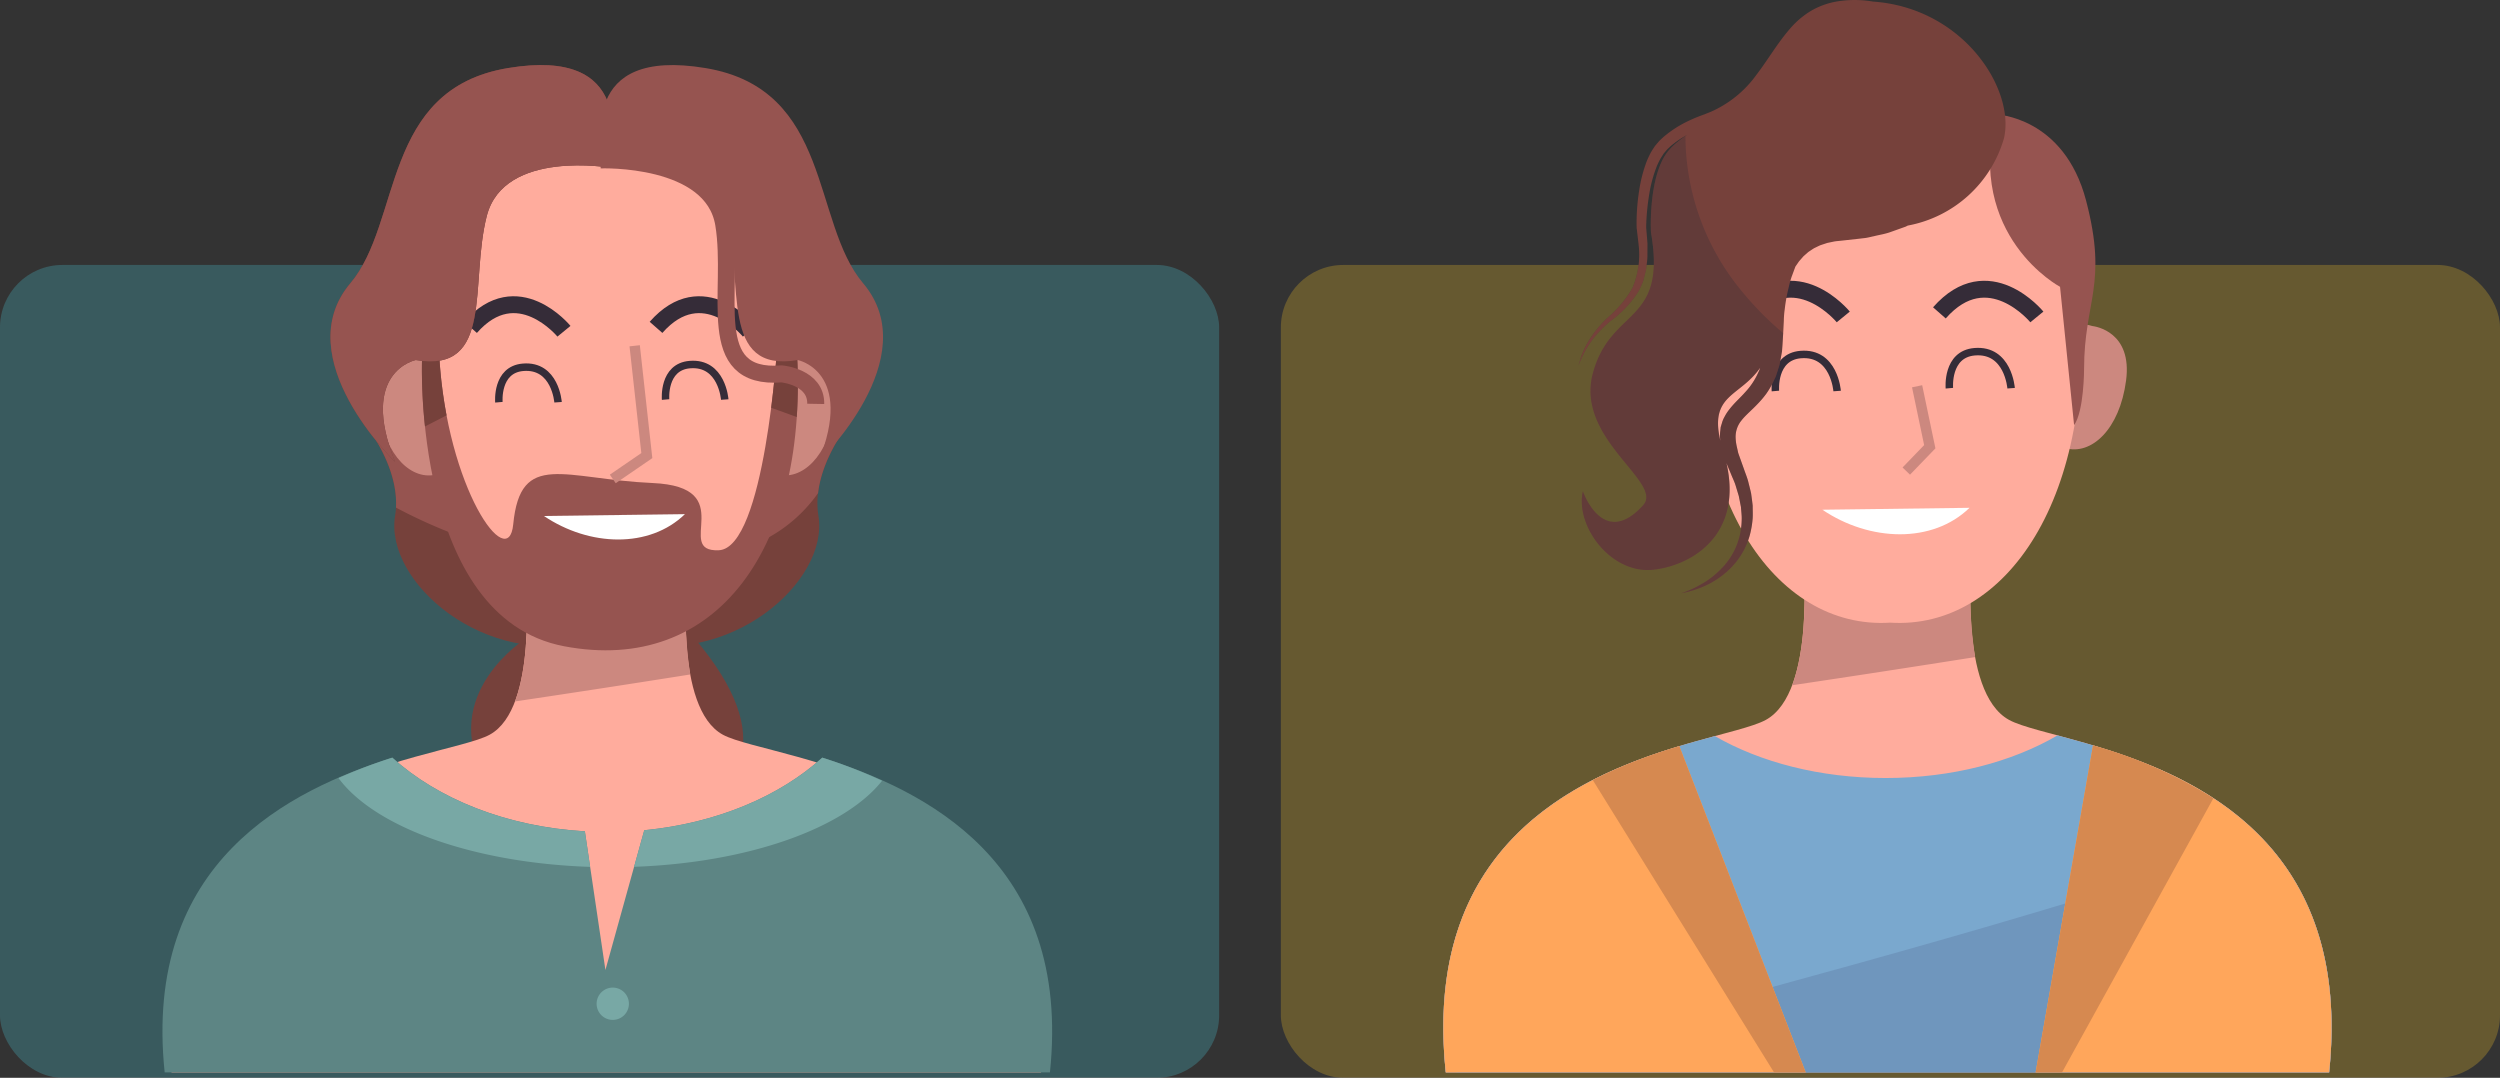 <svg xmlns="http://www.w3.org/2000/svg" width="400.122" height="172.5" viewBox="0 0 400.122 172.5">
  <rect x="0" y="0" width="400.122" height="172.5" fill="#333333" stroke="none"/>
  <g id="Grupo_114620" data-name="Grupo 114620" transform="translate(-810 -7207.5)">
    <g id="Image_Place_Holder" data-name="Image Place Holder" transform="translate(810 7249.906)" opacity="0.25">
      <rect id="Image_Place_Holder-2" data-name="Image Place Holder" width="195.122" height="130.094" rx="10" fill="#4dd0e1"/>
    </g>
    <g id="Image_Place_Holder-3" data-name="Image Place Holder" transform="translate(1015 7249.906)" opacity="0.25">
      <rect id="Image_Place_Holder-4" data-name="Image Place Holder" width="195.122" height="130.094" rx="10" transform="translate(0)" fill="#ffca28"/>
    </g>
    <g id="Grupo_106993" data-name="Grupo 106993" transform="translate(1041 7207.5)">
      <g id="Grupo_106986" data-name="Grupo 106986" transform="translate(0 89.244)">
        <g id="Grupo_106981" data-name="Grupo 106981" transform="translate(0)">
          <path id="Trazado_220850" data-name="Trazado 220850" d="M307.717,378.393c-8.165-4.454-5.939-25.983-5.939-25.983l-12.228.787v-.785l-1.308.392-1.308-.392v.785L274.7,352.41s2.227,21.528-5.938,25.983-56.414,6.681-51.217,56.414H358.934C364.13,385.073,315.882,382.846,307.717,378.393Z" transform="translate(-217.158 -352.41)" fill="#ffac9d"/>
          <path id="Trazado_220851" data-name="Trazado 220851" d="M275.157,372.839q14.65-2.185,29.283-4.506a65.289,65.289,0,0,1-.495-15.923l-12.228.787v-.785l-1.308.392-1.308-.392v.785l-12.229-.787S278.16,364.919,275.157,372.839Z" transform="translate(-219.325 -352.41)" fill="#cc887f"/>
        </g>
        <g id="Grupo_106985" data-name="Grupo 106985" transform="translate(0 28.456)">
          <g id="Grupo_106982" data-name="Grupo 106982" transform="translate(0)">
            <path id="Trazado_220852" data-name="Trazado 220852" d="M315.458,381.97c-7.25,4.235-16.907,6.82-27.512,6.82-10.514,0-20.1-2.54-27.326-6.711-16.159,4.354-47.3,13.373-43.072,53.831H358.934C363.2,395.11,331.494,386.285,315.458,381.97Z" transform="translate(-217.158 -381.97)" fill="#7aa8ce"/>
            <path id="Trazado_220853" data-name="Trazado 220853" d="M348.838,399.7c-6.493,3.115-13.671,4.173-20.785,6.384q-15.086,4.689-30.276,9.034c-20.3,5.812-40.687,11.281-61.075,16.758q-8.723,2.342-17.44,4.694H359.013C360.831,419.173,356.1,407.6,348.838,399.7Z" transform="translate(-217.237 -382.632)" fill="#6f96bd"/>
          </g>
          <g id="Grupo_106984" data-name="Grupo 106984" transform="translate(0 1.596)">
            <g id="Grupo_106983" data-name="Grupo 106983">
              <path id="Trazado_220854" data-name="Trazado 220854" d="M254.931,383.755c-16.777,5.06-41.154,16.124-37.382,52.222h57.612Z" transform="translate(-217.158 -383.633)" fill="#ffa65b"/>
              <path id="Trazado_220855" data-name="Trazado 220855" d="M324.823,383.628l-9.189,52.345h46.979C366.415,399.579,341.609,388.632,324.823,383.628Z" transform="translate(-220.837 -383.628)" fill="#ffa65b"/>
            </g>
            <path id="Trazado_220856" data-name="Trazado 220856" d="M271.022,435.977h5.067l-20.23-52.222a82.319,82.319,0,0,0-13.85,5.428Z" transform="translate(-218.087 -383.633)" fill="#d68950"/>
            <path id="Trazado_220857" data-name="Trazado 220857" d="M324.823,383.628l-9.189,52.345h4.226l24.23-43.888A73.383,73.383,0,0,0,324.823,383.628Z" transform="translate(-220.837 -383.628)" fill="#d68950"/>
          </g>
        </g>
      </g>
      <g id="Grupo_106992" data-name="Grupo 106992" transform="translate(21.59)">
        <g id="Grupo_106987" data-name="Grupo 106987" transform="translate(11.4 15.685)">
          <path id="Trazado_220858" data-name="Trazado 220858" d="M265.612,319.447c-2.406-7.463-8.1-5.735-8.636-5.555-.559.064-6.448.94-5.43,8.715,1.023,7.822,5.562,12.061,9.817,10.816C265.743,332.727,268.033,326.954,265.612,319.447Z" transform="translate(-251.428 -277.401)" fill="#cc887f"/>
          <path id="Trazado_220859" data-name="Trazado 220859" d="M316.027,319.447c2.406-7.463,8.1-5.735,8.636-5.555.559.064,6.448.94,5.43,8.715-1.023,7.822-5.561,12.061-9.817,10.816C315.9,332.727,313.607,326.954,316.027,319.447Z" transform="translate(-253.805 -277.401)" fill="#cc887f"/>
          <path id="Trazado_220860" data-name="Trazado 220860" d="M260.085,306.735c2.981-32.72,27.857-30.887,30.2-30.641,2.346-.246,27.222-2.079,30.2,30.641,3,32.917-11.662,54.413-30.2,53.231C271.747,361.148,257.086,339.652,260.085,306.735Z" transform="translate(-251.737 -275.997)" fill="#ffac9d"/>
        </g>
        <g id="Grupo_106988" data-name="Grupo 106988" transform="translate(26.821 46.288)">
          <path id="Trazado_220861" data-name="Trazado 220861" d="M295.864,323.922l2.03,9.676-3.762,3.9" transform="translate(-268.445 -308.39)" fill="none" stroke="#cc887f" stroke-miterlimit="10" stroke-width="1.661"/>
          <path id="Trazado_220862" data-name="Trazado 220862" d="M303.735,344.131c-5.922,5.757-15.954,5.437-23.552.307" transform="translate(-267.924 -309.145)" fill="#fff"/>
          <path id="Trazado_220863" data-name="Trazado 220863" d="M315.238,312.224s-7.8-9.534-15.6-.65" transform="translate(-268.651 -307.787)" fill="none" stroke="#352c38" stroke-miterlimit="10" stroke-width="2.701"/>
          <path id="Trazado_220864" data-name="Trazado 220864" d="M283.05,312.224s-7.8-9.534-15.6-.65" transform="translate(-267.448 -307.787)" fill="none" stroke="#352c38" stroke-miterlimit="10" stroke-width="2.701"/>
          <path id="Trazado_220865" data-name="Trazado 220865" d="M282.25,324.486s-.449-6.287-5.838-5.838c-4.525.377-4.042,5.838-4.042,5.838" transform="translate(-267.631 -308.192)" fill="none" stroke="#352c38" stroke-miterlimit="10" stroke-width="1.195"/>
          <path id="Trazado_220866" data-name="Trazado 220866" d="M311.176,324.02s-.449-6.288-5.838-5.838c-4.525.377-4.042,5.838-4.042,5.838" transform="translate(-268.712 -308.175)" fill="none" stroke="#352c38" stroke-miterlimit="10" stroke-width="1.195"/>
        </g>
        <g id="Grupo_106991" data-name="Grupo 106991">
          <path id="Trazado_220867" data-name="Trazado 220867" d="M244.823,311.792a17.292,17.292,0,0,0,4.424-4.725,14.662,14.662,0,0,0,.765-1.717c.145-.614.347-1.24.45-1.885.07-.646.181-1.3.2-1.977q0-1.012.009-2.054-.079-.995-.163-2.017l-.041-.512a1.322,1.322,0,0,1,0-.193l0-.245c.01-.333.025-.672.046-1.013a37.532,37.532,0,0,1,.478-4.146,21.046,21.046,0,0,1,1.111-4.085,8.78,8.78,0,0,1,.429-.952,6.342,6.342,0,0,1,.495-.863l.25-.4.37-.429.187-.215.047-.054.006-.008.076-.069.42-.387a14.514,14.514,0,0,1,2.36-1.643q-.022-1.069,0-2.141a17.171,17.171,0,0,0-3.628,2.421l-.417.391-.1.1-.093.1-.069.082-.186.217-.369.434-.369.555a8.021,8.021,0,0,0-.609,1.106,10.658,10.658,0,0,0-.47,1.106,22.714,22.714,0,0,0-1.112,4.457,34.009,34.009,0,0,0-.392,4.357c-.009.357-.013.713-.01,1.07l.006.272c0,.043.015.309.018.322l.061.51q.12,1.018.236,2.009a13.674,13.674,0,0,1-.978,6.987,17.94,17.94,0,0,1-3.928,4.706,17.621,17.621,0,0,0-3.121,3.829,10.956,10.956,0,0,0-.825,1.63,8.4,8.4,0,0,0-.466,1.26l-.34,1.062.437-1.024a14.659,14.659,0,0,1,1.508-2.724A17.087,17.087,0,0,1,244.823,311.792Z" transform="translate(-239.586 -260.464)" fill="#352c38" opacity="0.3"/>
          <g id="Grupo_106990" data-name="Grupo 106990">
            <path id="Trazado_220868" data-name="Trazado 220868" d="M308.99,278.722s10.91.321,14.44,13.8-.322,16.044-.322,26.954c0,0,0,6.739-1.6,8.984l-2.247-22.141S304.177,298.3,308.99,278.722Z" transform="translate(-242.143 -260.414)" fill="#965450"/>
            <g id="Grupo_106989" data-name="Grupo 106989">
              <path id="Trazado_220869" data-name="Trazado 220869" d="M286.751,259.953a17.287,17.287,0,0,0-5.842,0,12.277,12.277,0,0,0-4.072,1.493,13.757,13.757,0,0,0-3.424,2.936c-1.987,2.295-3.485,4.926-5.289,7.276a17.908,17.908,0,0,1-6.644,5.627c-.672.334-1.307.564-2.071.86a23.551,23.551,0,0,0-2.194.919,17.718,17.718,0,0,0-4.092,2.662l-.417.391-.1.1-.093.1-.023.028-.046.054-.186.217-.369.434-.369.555a8.019,8.019,0,0,0-.609,1.106,10.65,10.65,0,0,0-.47,1.106,22.712,22.712,0,0,0-1.112,4.457,34.009,34.009,0,0,0-.392,4.357c-.009.357-.013.713-.01,1.07l.006.272c0,.043.015.309.018.322l.061.51q.12,1.018.236,2.009a13.674,13.674,0,0,1-.978,6.987,17.939,17.939,0,0,1-3.928,4.706,17.621,17.621,0,0,0-3.121,3.829,10.956,10.956,0,0,0-.825,1.63,8.4,8.4,0,0,0-.466,1.26l-.34,1.062.437-1.024a14.656,14.656,0,0,1,1.508-2.724,17.085,17.085,0,0,1,3.291-3.5,17.292,17.292,0,0,0,4.424-4.725,14.66,14.66,0,0,0,.765-1.717c.145-.614.347-1.24.45-1.885.07-.646.181-1.3.2-1.977q0-1.012.009-2.054-.079-.995-.163-2.017l-.041-.512a1.322,1.322,0,0,1,0-.193l0-.245c.01-.333.025-.672.046-1.013a37.532,37.532,0,0,1,.478-4.146,21.048,21.048,0,0,1,1.111-4.085,8.78,8.78,0,0,1,.429-.952,6.338,6.338,0,0,1,.495-.863l.25-.4.37-.429.187-.215.047-.054.006-.008.076-.069.42-.387a14.972,14.972,0,0,1,2.708-1.842c-.444.284-.866.576-1.253.878-.2.153-.4.315-.595.482-.073.064-.153.126-.224.191q-.388.354-.748.748c-3.488,3.729-3.077,13.151-3.034,13.4,2.567,14.761-6.417,11.873-9.3,22.462s11.4,17.461,8.022,21.178c-6.418,7.059-9.626-2.247-9.626-2.247-1.283,5.455,4.493,13.477,11.552,12.514,6.682-.911,13.931-6.138,11.424-17.033l.022.053.747,1.786c.223.563.5,1.117.682,1.69l.526,1.734.346,1.767c.036.592.122,1.19.124,1.785a12.615,12.615,0,0,1-.129,1.779,9.123,9.123,0,0,1-.4,1.738,10.023,10.023,0,0,1-.658,1.669,11.337,11.337,0,0,1-2.125,2.945,13.787,13.787,0,0,1-2.917,2.3,17.74,17.74,0,0,1-3.444,1.583,16.835,16.835,0,0,0,3.679-1.133,14.2,14.2,0,0,0,3.316-2.067,12.45,12.45,0,0,0,2.616-3,10.643,10.643,0,0,0,.909-1.806,10.485,10.485,0,0,0,.6-1.941,14.275,14.275,0,0,0,.3-2.012c.046-.676,0-1.351.007-2.03-.067-.669-.162-1.336-.255-2.005-.144-.653-.318-1.3-.478-1.95-.176-.646-.433-1.256-.649-1.888l-.634-1.775c-.1-.3-.224-.6-.312-.894l-.18-.817a7.753,7.753,0,0,1-.225-1.612,4.109,4.109,0,0,1,.936-2.727c.644-.834,1.641-1.644,2.577-2.635a15.636,15.636,0,0,0,1.351-1.584,12.548,12.548,0,0,0,1.094-1.833l.461-.965.329-1c.1-.336.229-.671.305-1.009l.188-1.02.184-1.02.071-1.015.12-1.935.1-1.908a14.244,14.244,0,0,1,.145-1.861,26.191,26.191,0,0,1,.637-3.518,14.663,14.663,0,0,1,.482-1.733l.588-1.59.578-.837.722-.823c.275-.233.537-.484.817-.711.307-.192.6-.411.913-.592.335-.151.655-.33,1-.469l1.07-.353,1.128-.236c.382-.062.779-.085,1.168-.132l2.572-.282,1.268-.149c.427-.063.877-.186,1.313-.276.871-.219,1.772-.35,2.609-.647l2.5-.892.324-.165a19.78,19.78,0,0,0,15.391-13.936C309.573,274.1,301.338,260.98,286.751,259.953ZM268.225,319.7a11.209,11.209,0,0,1-1.938,2.8c-.776.893-1.763,1.715-2.659,2.92a6.5,6.5,0,0,0-.61.972,4.459,4.459,0,0,0-.451,1.1l-.176.574-.06.583a5.292,5.292,0,0,0-.043,1.149l.046.45c-1.753-7.449,3.116-7.01,6.362-11.675l-.114.37Z" transform="translate(-239.586 -259.703)" fill="#76413b"/>
              <path id="Trazado_220870" data-name="Trazado 220870" d="M265.148,306.365a39.057,39.057,0,0,1-8.377-24.029c-.312.209-.627.417-.907.635-.2.153-.4.315-.595.482-.073.063-.153.126-.224.191q-.388.354-.748.748c-3.488,3.729-3.077,13.151-3.034,13.4,2.567,14.761-6.417,11.873-9.3,22.462s11.4,17.461,8.022,21.178c-6.418,7.059-9.626-2.247-9.626-2.247-1.283,5.455,4.493,13.477,11.552,12.514,6.682-.911,13.931-6.138,11.424-17.033l.022.053.747,1.786c.223.563.5,1.117.682,1.69l.526,1.734.346,1.767c.036.592.122,1.19.124,1.785a12.623,12.623,0,0,1-.129,1.779,9.117,9.117,0,0,1-.4,1.738,10.028,10.028,0,0,1-.657,1.669,11.34,11.34,0,0,1-2.125,2.945,13.793,13.793,0,0,1-2.917,2.3,17.729,17.729,0,0,1-3.444,1.583,16.83,16.83,0,0,0,3.679-1.133A14.2,14.2,0,0,0,263.1,352.3a12.45,12.45,0,0,0,2.615-3,10.641,10.641,0,0,0,.909-1.806,10.48,10.48,0,0,0,.6-1.941,14.284,14.284,0,0,0,.3-2.012c.046-.676,0-1.351.007-2.03-.067-.669-.162-1.336-.255-2.005-.144-.653-.318-1.3-.478-1.95-.176-.646-.433-1.256-.649-1.888l-.634-1.775c-.1-.3-.224-.6-.312-.894l-.18-.817a7.752,7.752,0,0,1-.225-1.612,4.109,4.109,0,0,1,.936-2.727c.644-.834,1.641-1.644,2.577-2.635a15.628,15.628,0,0,0,1.351-1.584,12.553,12.553,0,0,0,1.094-1.833l.461-.965.329-1c.1-.336.229-.671.305-1.009l.188-1.02.184-1.021.071-1.015.117-1.889A51.163,51.163,0,0,1,265.148,306.365Zm3.457,13.423-.358.759a11.212,11.212,0,0,1-1.938,2.8c-.776.893-1.763,1.715-2.659,2.92a6.5,6.5,0,0,0-.61.972,4.456,4.456,0,0,0-.451,1.1l-.176.574-.06.583a5.286,5.286,0,0,0-.043,1.149l.046.45c-1.753-7.449,3.116-7.01,6.362-11.675Z" transform="translate(-239.608 -260.549)" fill="#352c38" opacity="0.3"/>
            </g>
          </g>
        </g>
      </g>
    </g>
    <g id="Grupo_107011" data-name="Grupo 107011" transform="translate(836 7217.909)">
      <g id="Grupo_106996" data-name="Grupo 106996" transform="translate(32.318 56.438)">
        <g id="Grupo_106994" data-name="Grupo 106994" transform="translate(17.081 23.505)">
          <path id="Trazado_220871" data-name="Trazado 220871" d="M106.291,134.724s-14.143,8.915-6.456,22.443,60.875,9.839,33.512-22.443C110.743,108.057,106.291,134.724,106.291,134.724Z" transform="translate(-97.546 -122.872)" fill="#76413b"/>
        </g>
        <g id="Grupo_106995" data-name="Grupo 106995">
          <path id="Trazado_220872" data-name="Trazado 220872" d="M159.522,98.31s-6.149,7.379-4.919,14.758c1.769,10.619-14.45,24.6-31.053,19.985s1.229-35.664,1.229-35.664Z" transform="translate(-81.935 -97.388)" fill="#76413b"/>
          <path id="Trazado_220873" data-name="Trazado 220873" d="M79.027,98.31s6.148,7.379,4.919,14.758c-1.77,10.619,14.45,24.6,31.053,19.985s-1.23-35.664-1.23-35.664Z" transform="translate(-79.027 -97.388)" fill="#76413b"/>
          <path id="Trazado_220874" data-name="Trazado 220874" d="M124.134,121.536a46.833,46.833,0,0,0,22.136-4.777,23.656,23.656,0,0,0,8.283-7.3c.695-6,4.973-11.153,4.973-11.153l-34.742-.922s-7.56,13.174-8.247,23.635A74.34,74.34,0,0,0,124.134,121.536Z" transform="translate(-81.94 -97.388)" fill="#965450"/>
          <path id="Trazado_220875" data-name="Trazado 220875" d="M84.083,111.78a83.379,83.379,0,0,0,37.138,9.756c.274,0,.547-.009.82-.009-.468-10.537-8.273-24.139-8.273-24.139l-34.741.922S84.475,104.855,84.083,111.78Z" transform="translate(-79.027 -97.388)" fill="#965450"/>
        </g>
      </g>
      <g id="Grupo_107000" data-name="Grupo 107000" transform="translate(0 82.284)">
        <g id="Grupo_106997" data-name="Grupo 106997" transform="translate(1.091)">
          <path id="Trazado_220876" data-name="Trazado 220876" d="M133.772,150.305c-7.823-4.268-5.69-24.9-5.69-24.9l-11.717.754v-.752l-1.253.376-1.253-.376v.752l-11.717-.754s2.133,20.627-5.69,24.9-55.9,6.4-50.92,54.052h139.16C189.67,156.706,141.6,154.572,133.772,150.305Z" transform="translate(-45.171 -125.41)" fill="#ffac9d"/>
          <path id="Trazado_220877" data-name="Trazado 220877" d="M105.157,144.984q14.037-2.093,28.057-4.318a62.558,62.558,0,0,1-.474-15.257l-11.717.754v-.752l-1.253.376-1.253-.376v.752L106.8,125.41S108.035,137.395,105.157,144.984Z" transform="translate(-49.829 -125.41)" fill="#cc887f"/>
        </g>
        <g id="Grupo_106999" data-name="Grupo 106999" transform="translate(0 28.565)">
          <path id="Trazado_220878" data-name="Trazado 220878" d="M149.591,156.38c-6.848,6.206-16.955,10.506-28.491,11.616l-6.215,22.372-3.288-22.2C99.1,167.45,88.085,163,80.78,156.38c-16.246,5.206-39.978,16.492-36.437,50.382H186.029C189.57,172.872,165.838,161.586,149.591,156.38Z" transform="translate(-43.988 -156.38)" fill="#5d8584"/>
          <g id="Grupo_106998" data-name="Grupo 106998" transform="translate(28.174)">
            <path id="Trazado_220879" data-name="Trazado 220879" d="M114.812,173.864l-.843-5.691c-12.5-.723-23.513-5.174-30.817-11.793a82.57,82.57,0,0,0-8.618,3.268C80.3,167.479,95.978,173.241,114.812,173.864Z" transform="translate(-74.534 -156.38)" fill="#78a8a5"/>
            <path id="Trazado_220880" data-name="Trazado 220880" d="M165.52,160.08a80.5,80.5,0,0,0-9.574-3.7c-6.848,6.206-16.955,10.506-28.491,11.616l-1.628,5.859C144.2,173.2,159.536,167.655,165.52,160.08Z" transform="translate(-78.517 -156.38)" fill="#78a8a5"/>
          </g>
          <path id="Trazado_220881" data-name="Trazado 220881" d="M119.326,198.87a2.584,2.584,0,1,0,2.584-2.584A2.583,2.583,0,0,0,119.326,198.87Z" transform="translate(-49.838 -159.479)" fill="#78a8a5"/>
        </g>
      </g>
      <g id="Grupo_107010" data-name="Grupo 107010" transform="translate(26.892)">
        <g id="Grupo_107003" data-name="Grupo 107003" transform="translate(7.641 11.804)">
          <g id="Grupo_107001" data-name="Grupo 107001">
            <path id="Trazado_220882" data-name="Trazado 220882" d="M95.019,92.2c-2.3-7.151-7.763-5.5-8.274-5.323-.536.063-6.178.9-5.2,8.35.98,7.5,5.329,11.556,9.406,10.364C95.144,104.927,97.338,99.4,95.019,92.2Z" transform="translate(-81.429 -51.916)" fill="#cc887f"/>
            <path id="Trazado_220883" data-name="Trazado 220883" d="M145.986,92.2c2.3-7.151,7.763-5.5,8.274-5.323.536.063,6.178.9,5.2,8.35-.98,7.5-5.328,11.556-9.406,10.364C145.86,104.927,143.667,99.4,145.986,92.2Z" transform="translate(-86.368 -51.916)" fill="#cc887f"/>
            <path id="Trazado_220884" data-name="Trazado 220884" d="M90.068,78.448C92.925,47.1,116.759,48.854,119.007,49.09c2.248-.236,26.082-1.992,28.939,29.358,2.873,31.539-11.174,52.136-28.939,51C101.243,130.584,87.2,109.987,90.068,78.448Z" transform="translate(-82.07 -48.997)" fill="#ffac9d"/>
          </g>
          <g id="Grupo_107002" data-name="Grupo 107002" transform="translate(6.989 25.524)">
            <path id="Trazado_220885" data-name="Trazado 220885" d="M89.025,86.556s-1.538,41.2,22.751,45.81,39.354-15.68,37.2-47.962L145.9,84.1s-2,32.589-9.377,32.9,3.535-10.146-10.607-10.76-21.142-5.329-22.29,6.61c-.768,7.994-10.607-5.687-11.836-26.9S89.025,86.556,89.025,86.556Z" transform="translate(-89.006 -76.67)" fill="#965450"/>
            <path id="Trazado_220886" data-name="Trazado 220886" d="M92.957,95.408a73.448,73.448,0,0,1-1.165-9.467c-1.23-21.214-2.767.614-2.767.614A83.357,83.357,0,0,0,89.5,97.189C90.658,96.6,91.808,96.005,92.957,95.408Z" transform="translate(-89.006 -76.67)" fill="#76413b"/>
            <path id="Trazado_220887" data-name="Trazado 220887" d="M153.712,96.307a85,85,0,0,0-.028-11.278l-3.075-.307s-.275,4.463-.992,10.1Q151.669,95.551,153.712,96.307Z" transform="translate(-93.712 -77.295)" fill="#76413b"/>
          </g>
        </g>
        <g id="Grupo_107004" data-name="Grupo 107004" transform="translate(22.416 38.357)">
          <path id="Trazado_220888" data-name="Trazado 220888" d="M125.636,84.914l1.945,17.577-5.451,3.737" transform="translate(-99.365 -78.339)" fill="none" stroke="#cc887f" stroke-miterlimit="10" stroke-width="1.661"/>
          <path id="Trazado_220889" data-name="Trazado 220889" d="M144.585,82.036s-7.474-9.135-14.949-.623" transform="translate(-99.948 -77.785)" fill="none" stroke="#352c38" stroke-miterlimit="10" stroke-width="2.701"/>
          <path id="Trazado_220890" data-name="Trazado 220890" d="M112.4,82.036s-7.474-9.135-14.949-.623" transform="translate(-97.448 -77.785)" fill="none" stroke="#352c38" stroke-miterlimit="10" stroke-width="2.701"/>
          <path id="Trazado_220891" data-name="Trazado 220891" d="M111.836,94.239s-.43-6.025-5.594-5.595c-4.336.362-3.873,5.595-3.873,5.595" transform="translate(-97.829 -78.627)" fill="none" stroke="#352c38" stroke-miterlimit="10" stroke-width="1.195"/>
          <path id="Trazado_220892" data-name="Trazado 220892" d="M140.762,93.772s-.431-6.025-5.594-5.594c-4.336.362-3.873,5.594-3.873,5.594" transform="translate(-100.075 -78.591)" fill="none" stroke="#352c38" stroke-miterlimit="10" stroke-width="1.195"/>
          <path id="Trazado_220893" data-name="Trazado 220893" d="M132.749,114.129c-5.674,5.516-15.286,5.209-22.566.294" transform="translate(-98.437 -80.607)" fill="#fff"/>
        </g>
        <g id="Grupo_107009" data-name="Grupo 107009">
          <g id="Grupo_107005" data-name="Grupo 107005">
            <path id="Trazado_220894" data-name="Trazado 220894" d="M118.148,52.668s-17.217-3.074-19.985,7.686,1.229,25.211-11.375,23.059c0,0-9.14,1.845-3.3,16.3,0,0-17.3-16.6-7.155-28.593,8.277-9.781,4.92-31.053,25.211-34.434S118.148,48.672,118.148,52.668Z" transform="translate(-73.145 -36.199)" fill="#76413b"/>
          </g>
          <g id="Grupo_107006" data-name="Grupo 107006">
            <path id="Trazado_220895" data-name="Trazado 220895" d="M118.148,52.668s-17.217-3.074-19.985,7.686,1.229,25.211-11.375,23.059c0,0-9.14,1.845-3.3,16.3,0,0-17.3-16.6-7.155-28.593,8.277-9.781,4.92-31.053,25.211-34.434S118.148,48.672,118.148,52.668Z" transform="translate(-73.145 -36.199)" fill="#965450"/>
          </g>
          <g id="Grupo_107007" data-name="Grupo 107007" transform="translate(43.172)">
            <path id="Trazado_220896" data-name="Trazado 220896" d="M120.214,52.668s17.217-3.074,19.985,7.686-1.23,25.211,11.375,23.059c0,0,9.14,1.845,3.3,16.3,0,0,17.3-16.6,7.154-28.593-8.276-9.781-4.919-31.053-25.211-34.434S120.214,48.672,120.214,52.668Z" transform="translate(-119.952 -36.199)" fill="#965450"/>
          </g>
          <g id="Grupo_107008" data-name="Grupo 107008" transform="translate(43.195 15.175)">
            <path id="Trazado_220897" data-name="Trazado 220897" d="M119.976,52.66s17.938-.69,19.742,10.273-3.456,25,9.291,23.975c0,0,5.512.49,5.438,4.8" transform="translate(-119.976 -52.652)" fill="none" stroke="#965450" stroke-miterlimit="10" stroke-width="2.721"/>
          </g>
        </g>
      </g>
    </g>
  </g>
</svg>
